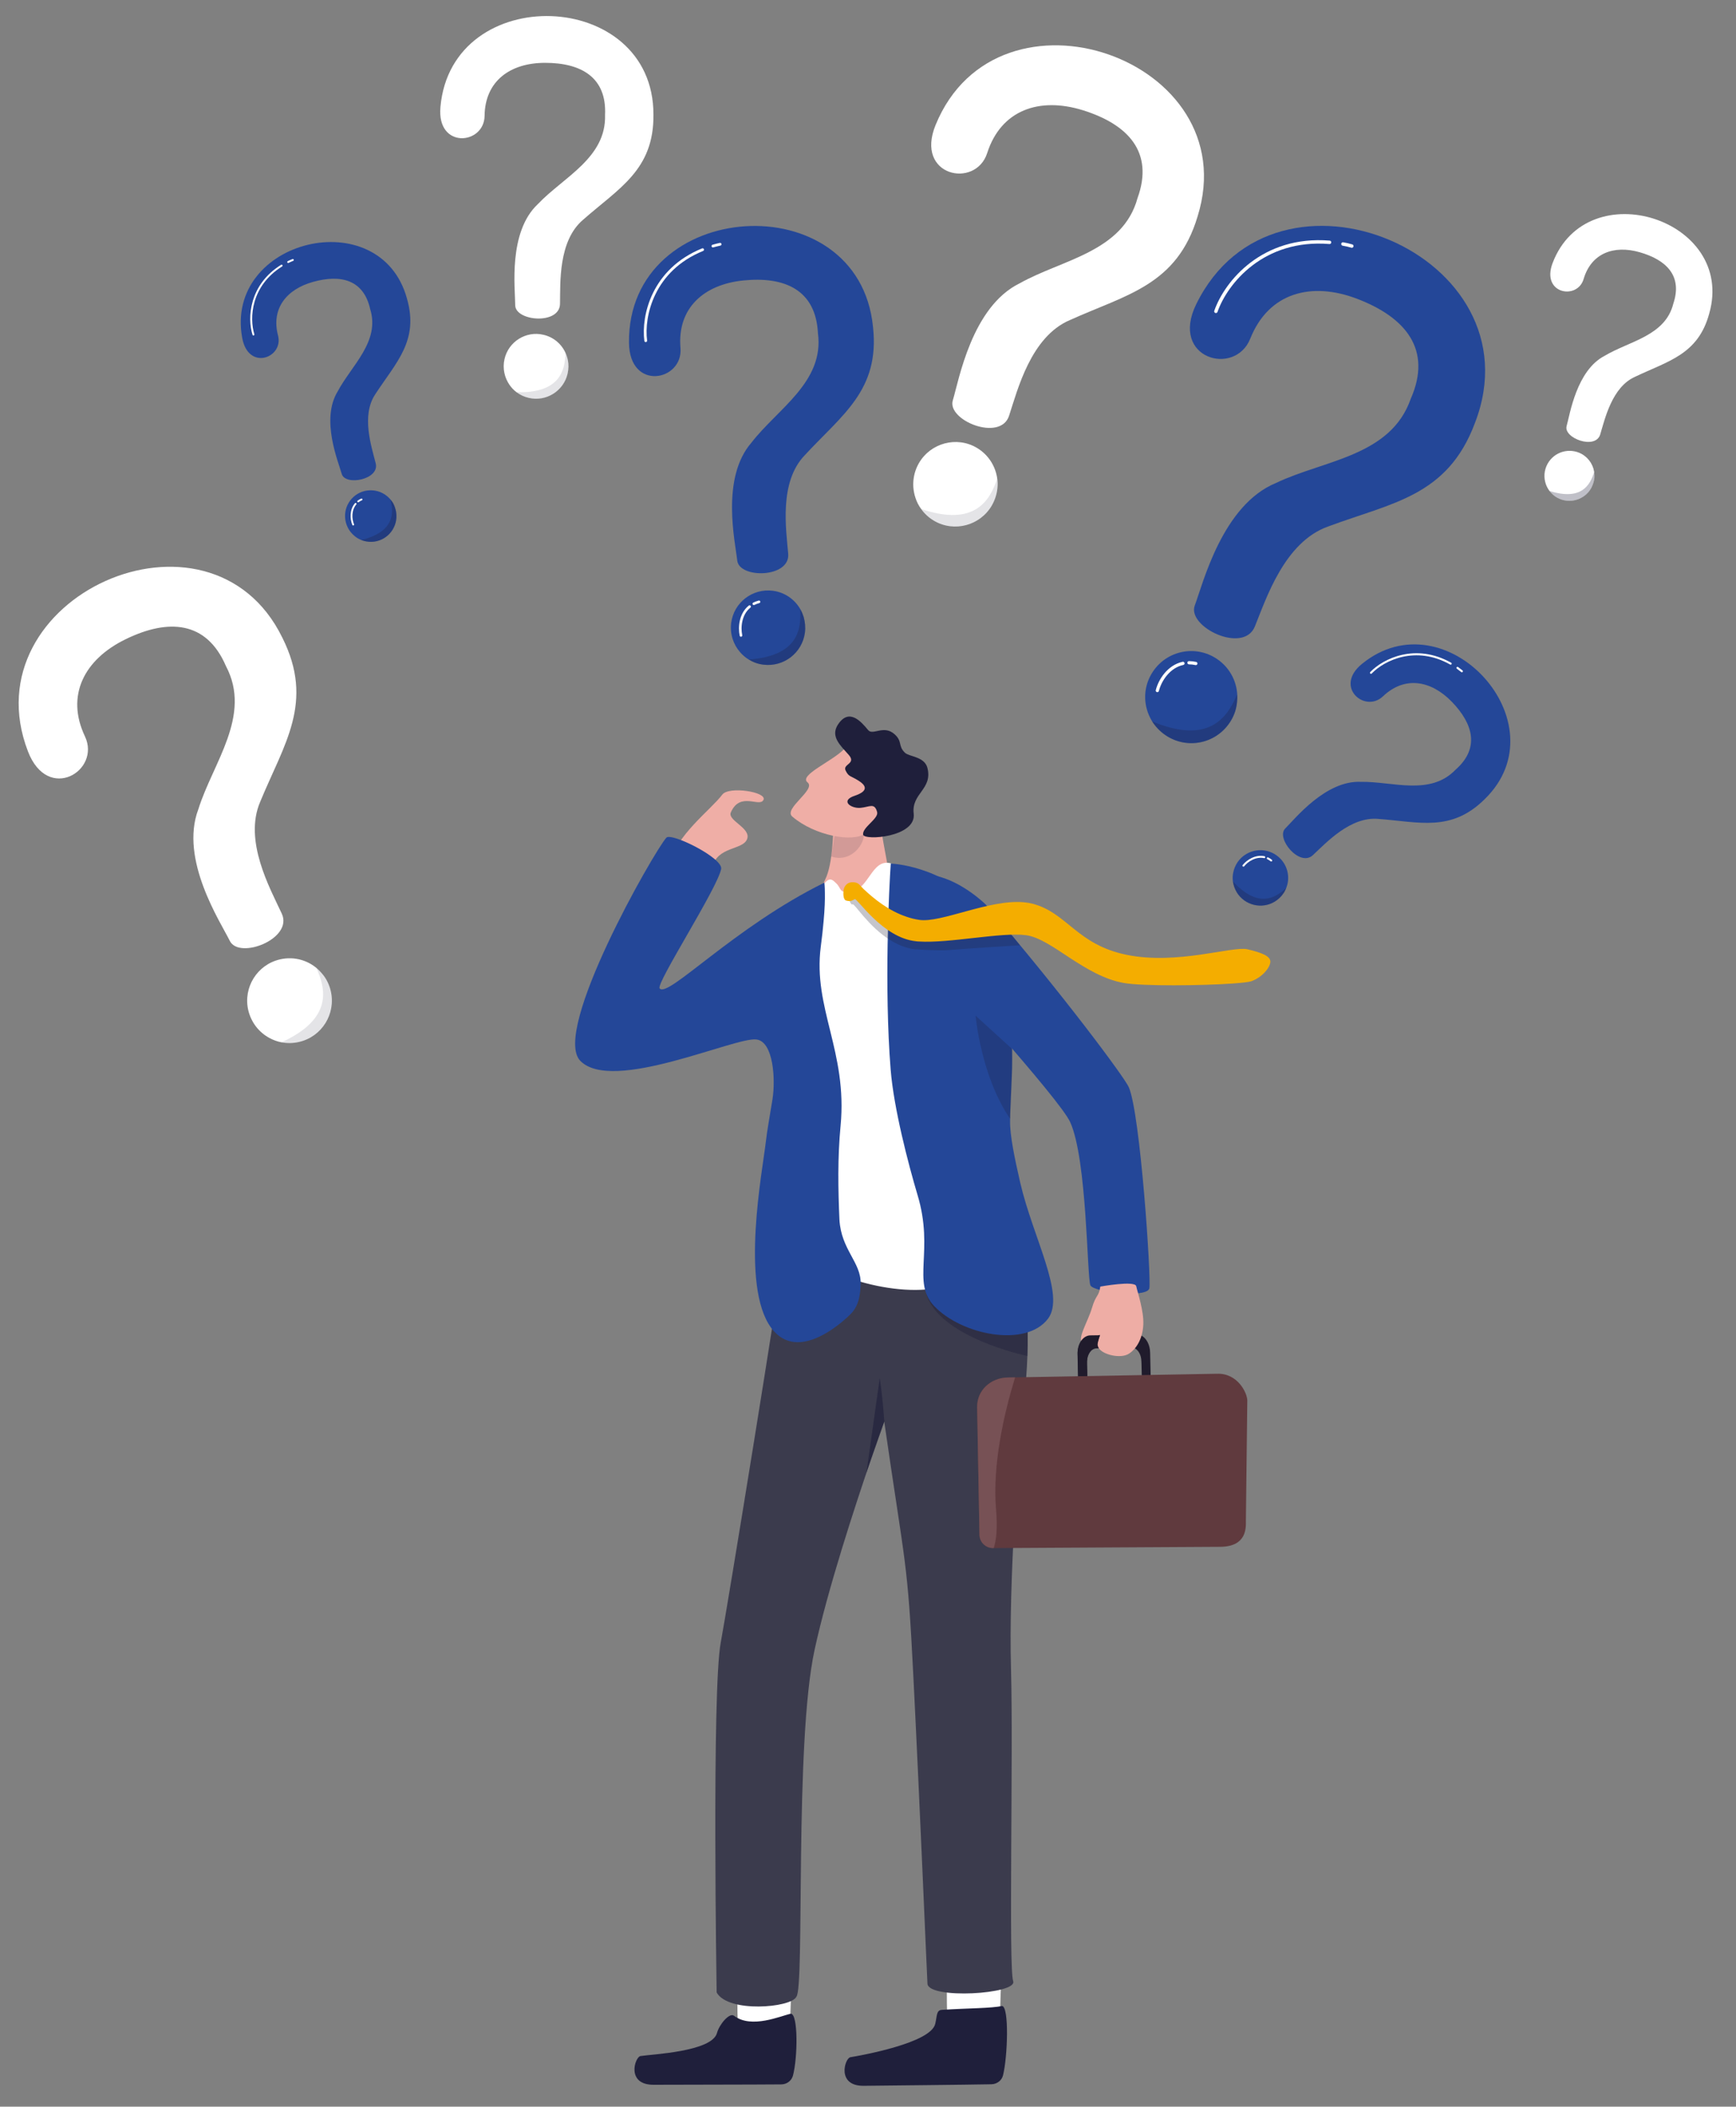 <?xml version="1.0" encoding="utf-8"?>
<!-- Generator: Adobe Illustrator 26.1.0, SVG Export Plug-In . SVG Version: 6.00 Build 0)  -->
<svg version="1.1" id="Layer_1" xmlns="http://www.w3.org/2000/svg" xmlns:xlink="http://www.w3.org/1999/xlink" x="0px" y="0px"
	 viewBox="0 0 1348.8 1636.1" style="enable-background:new 0 0 1348.8 1636.1;" xml:space="preserve">
<rect x="0" y="0" width="1348.8" height="1636.1" fill="#808080" stroke="none"/>
<style type="text/css">
	.st0{fill:#FFFFFF;}
	.st1{opacity:0.28;fill:#1F1F39;}
	.st2{fill:none;stroke:#FFFFFF;stroke-width:1.356;stroke-linecap:round;stroke-linejoin:round;stroke-miterlimit:10;}
	.st3{fill:none;stroke:#FFFFFF;stroke-width:1.441;stroke-linecap:round;stroke-linejoin:round;stroke-miterlimit:10;}
	.st4{fill:#EFAEA6;}
	.st5{opacity:0.14;fill:#1F1F3B;}
	.st6{fill:#1F1F3B;}
	.st7{fill:#3B3B4D;}
	.st8{opacity:0.46;fill:#1F1F3B;}
	.st9{opacity:0.62;fill:#1F1F3B;}
	.st10{opacity:0.43;fill:#1F1F3B;}
	.st11{fill:#244798;}
	.st12{opacity:0.25;fill:#1F1F3B;}
	.st13{fill:#201B2C;}
	.st14{fill:#EEADA5;}
	.st15{fill:#603A3E;}
	.st16{fill:#775155;}
	.st17{opacity:0.26;fill:#1F1F39;}
	.st18{fill:#F4AD00;}
	.st19{fill:none;stroke:#FFFFFF;stroke-width:2.495;stroke-linecap:round;stroke-linejoin:round;stroke-miterlimit:10;}
	.st20{fill:none;stroke:#FFFFFF;stroke-width:2.652;stroke-linecap:round;stroke-linejoin:round;stroke-miterlimit:10;}
	.st21{opacity:0.12;fill:#1F1F39;}
	.st22{fill:none;stroke:#FFFFFF;stroke-width:2.295;stroke-linecap:round;stroke-linejoin:round;stroke-miterlimit:10;}
	.st23{fill:none;stroke:#FFFFFF;stroke-width:2.439;stroke-linecap:round;stroke-linejoin:round;stroke-miterlimit:10;}
	.st24{fill:none;stroke:#FFFFFF;stroke-width:2.014;stroke-linecap:round;stroke-linejoin:round;stroke-miterlimit:10;}
	.st25{fill:none;stroke:#FFFFFF;stroke-width:2.141;stroke-linecap:round;stroke-linejoin:round;stroke-miterlimit:10;}
	.st26{fill:none;stroke:#FFFFFF;stroke-width:2.286;stroke-linecap:round;stroke-linejoin:round;stroke-miterlimit:10;}
	.st27{fill:none;stroke:#FFFFFF;stroke-width:2.43;stroke-linecap:round;stroke-linejoin:round;stroke-miterlimit:10;}
	.st28{fill:none;stroke:#FFFFFF;stroke-width:1.756;stroke-linecap:round;stroke-linejoin:round;stroke-miterlimit:10;}
	.st29{fill:none;stroke:#FFFFFF;stroke-width:1.866;stroke-linecap:round;stroke-linejoin:round;stroke-miterlimit:10;}
	.st30{fill:none;stroke:#FFFFFF;stroke-width:1.396;stroke-linecap:round;stroke-linejoin:round;stroke-miterlimit:10;}
	.st31{fill:none;stroke:#FFFFFF;stroke-width:1.483;stroke-linecap:round;stroke-linejoin:round;stroke-miterlimit:10;}
	.st32{fill:none;stroke:#FFFFFF;stroke-width:1.504;stroke-linecap:round;stroke-linejoin:round;stroke-miterlimit:10;}
	.st33{fill:none;stroke:#FFFFFF;stroke-width:1.598;stroke-linecap:round;stroke-linejoin:round;stroke-miterlimit:10;}
</style>
<path class="st0" d="M1236.4,378.9c-5.2,9.4-17,12.8-26.4,7.7c-2.5-1.4-4.5-3.2-6.1-5.3c-1.2-1.6-2.1-3.3-2.8-5.2
	c-1.8-5.1-1.5-10.8,1.3-15.9c5.2-9.4,17-12.8,26.4-7.7c6.1,3.4,9.7,9.5,10,16c0,0.9,0,1.8,0,2.7
	C1238.5,373.7,1237.7,376.4,1236.4,378.9z"/>
<path class="st1" d="M1236.4,378.9c-5.2,9.4-17,12.8-26.4,7.7c-2.5-1.4-4.5-3.2-6.1-5.3c25,7.8,31.5-4.7,34.7-14.6
	c0.1,0.6,0.2,1.2,0.2,1.8c0,0.9,0,1.8,0,2.7C1238.5,373.7,1237.7,376.4,1236.4,378.9z"/>
<path class="st2" d="M1217,355.1c0.9-0.1,1.9-0.1,2.9,0.1"/>
<path class="st2" d="M1204.7,368c0.7-4.4,3.9-10.5,9.7-12.4"/>
<path class="st0" d="M1243.3,337.4c-3.7,12.2-28.7,2.8-26.1-6.5c2.6-9.3,7.7-43.3,29.6-54.6c19.1-11.4,47.1-15.4,53.3-40.5
	c7.2-21.4-5.2-33.9-26.1-39.9c-20.2-5.8-37.7,0.8-43.6,20.8c-4.9,16.6-33.2,11.5-24.1-12.4c27-70.9,142.5-33.9,121.7,39.2
	c-8.7,32-31.9,36.8-57.8,49.2C1252.5,300.7,1247,325.1,1243.3,337.4z"/>
<path class="st3" d="M1265.7,173.3c1.3,0.1,2.5,0.3,3.8,0.5"/>
<path class="st3" d="M1214.9,206.4c3.2-12.6,17-33.1,45.1-33.4"/>
<path class="st4" d="M657.6,712.3l35.4-6c1.9-15.6-7.7-51.9-8.7-66.2c-1.1-15.7-22.4-30.2-22.4-30.2L647,641l0.4,2.8
	c0,0-0.2,27.3-6.2,39.1c-3.5,6.8-2.9,17.4-11.5,27.4C623.3,717.7,657.6,712.3,657.6,712.3z"/>
<path class="st5" d="M650.9,632.9l5-1.9c0,0,11.4,10.1,14.3,14.2c4.4,6-6.9,25.8-24.4,20L650.9,632.9z"/>
<path class="st4" d="M656.2,581.4c-9,9.7-35.8,20.6-28.8,26.2c7,5.6-19.1,20.5-11.8,26.6c17.5,15,47.2,20.1,56.4,13.2
	c9.2-6.9,27.1-32.2,27.1-32.2L656.2,581.4z"/>
<path class="st6" d="M666.9,606.2c-6.2-3.9-7.4-2.7-9.9-7.8c-2.5-5.1,8.7-5.1,2.3-12.3c-6.4-7.2-14.2-14.1-8.3-23.3
	c8.6-13.2,17.9-2.6,23.5,4.2c3.6,4.4,12.1-4.2,20.4,3.1c6.5,5.7,2.6,9.1,8.2,14.5c3.4,3.2,15.3,2.9,17.5,11.9
	c4.1,16.6-12.6,19.6-10.7,35.4c2.2,18.4-38.6,21.1-39.3,16.3c-0.8-5.6,12.2-12.4,10.9-17.5c-2-7.6-5.9-3.9-13-3.3
	c-7.6,0.6-15.9-5.6-4.4-9.4C675.6,614.1,672.5,609.7,666.9,606.2z"/>
<path class="st0" d="M573.7,1578.1c-1.5-15.3-0.4-54.2-0.4-54.2l42.4-1.5l-2.3,58.4l-28,18.6L573.7,1578.1z"/>
<path class="st6" d="M570.3,1565.5c-3.6-2.7-11.5,6.9-13.2,13.3c-3.8,14.7-51,16.6-59.5,18c-4.3,0.7-11.4,22.4,10.3,22.3
	c18.7-0.1,78.6-0.1,99.1-0.3c4.3,0,8-2.8,9.1-6.8c3.7-14.2,4.1-47.6-1.6-48.1C606.8,1565.5,583.9,1575.9,570.3,1565.5z"/>
<path class="st0" d="M736.6,1578.4c-1.6-15.3-0.7-54.2-0.7-54.2l42.4-1.7l-1.9,58.4l-27.9,18.7L736.6,1578.4z"/>
<path class="st6" d="M731.9,1560.9c-4.6,0.3-3.7,4.6-5.3,11c-3.6,14.8-57.4,24.4-65.9,25.8c-4.3,0.7-11.1,22.5,10.5,22.2
	c18.7-0.2,78.6-0.8,99.1-1.2c4.3-0.1,8-2.9,9-6.9c3.6-14.3,4.9-53.5-0.8-53.9C770.8,1559.7,752.7,1559.6,731.9,1560.9z"/>
<path class="st7" d="M797.2,1071.2c-0.5,6.9-1.3,14.5-2.2,22.7c-3.7,31-11.4,135.5-9.5,201.9c1.9,66.1-2,232.6,1.7,242.8
	c3.7,10.2-65.9,14.3-66.6,2c-0.7-12.3-5.4-128-11-239.6c-4.6-90.7-5.9-81.6-22.6-197l0,0c-0.2,0.5-4.2,11.8-10.2,29.1
	c-12.6,36.9-33.8,101.5-43.9,148.2c-15.8,72.9-7.5,262.9-14.2,269.5c-4,8.5-53,12.7-61.9-3.4c0,0-3.8-235,3.2-271.8
	c4.7-25,44.8-270.3,53.8-336.1c0,0,176.5-38.5,181.9,21.8c0.7,8.2,1,15.5,0.9,22.5c-0.1,9.4,0.4,18,0.9,27.6
	C798.4,1026.8,799.3,1044.6,797.2,1071.2z"/>
<path class="st8" d="M702.6,1070.8C702.6,1070.8,702.6,1070.8,702.6,1070.8c-0.3-0.1-0.5-0.2-0.5-0.2
	C702.2,1070.6,702.6,1070.8,702.6,1070.8z"/>
<path class="st9" d="M687.1,1104L687.1,1104c-0.2,0.6-8,22.4-13.9,39.7l10.3-73.4C683.5,1070.2,685.4,1080.9,687.1,1104z"/>
<path class="st10" d="M798.2,1053.1c-1.5-0.3-69.5-14.8-78.7-48.9c0,0,59.1,5.1,78.1,7.1C798.4,1026.8,798.8,1044.3,798.2,1053.1z"
	/>
<path class="st0" d="M692.2,670.5c-15.3-4.1-16.8,21.1-32.2,22.3c-8.1,0.6-6.3-2.9-10.2-6.7c-2.4-2.3-4.6-4.9-8.3-1.1
	c-76.1,78.1,3.1,274.9-6.5,288.6c-7.9,11.2,56.5,35.8,96.9,25.9c55.5-13.5,52.1-73.8,50.5-85.3c-1.6-11.5-37.3-207-37.3-207
	S717,692.5,692.2,670.5z"/>
<path class="st11" d="M692,830.7c2.4,30,13.7,73.3,20.9,97.4c13.1,43.5-4.8,67.6,12.9,86.2c21.3,22.5,71.3,32.6,88.5,9.8
	c13.7-18.3-11.7-62.8-21.6-105.5l0,0c-4.5-19.5-8.1-37.1-7.9-47.9c0-0.6,0-1.1,0-1.7c0-2.6,0.1-5.1,0.2-7.3c0.1-2.8,0.2-5.3,0.3-7.7
	c0.2-4.2,0.4-8,0.5-11.6c0.4-8.4,0.7-16.1,0.5-27.7c0-1,0-2,0-3c-0.1-6.5-0.4-14.3-0.9-23.9c-1.4-29.3-9.8-69.4-23.1-83.2
	c-31.6-33-70.2-33.9-70.2-33.9C690.8,688.5,686.9,766.8,692,830.7z"/>
<path class="st12" d="M758,788.8c0,0,4,46.8,26.9,80.2c0-2.6,0.1-5.1,0.2-7.3c0.1-2.8,0.2-5.3,0.3-7.7c0.2-4.2,0.4-8,0.5-11.6
	c0.4-8.4,0.7-16.1,0.5-27.7L758,788.8z"/>
<path class="st11" d="M766,702.6c59,68.6,107.7,134.1,111,141.7c9,20.3,17.5,148.3,16,156.2c-1.5,7.9-43.5,3.1-45.8-2.3
	c-2.7-6.3-2.5-97.6-15.7-126.7c-8.2-18.2-103.7-123-113.7-135.2c-10-12.1-12.3-60.7,8.9-56.2C747.8,684.5,766,702.6,766,702.6z"/>
<path class="st13" d="M894,1067.9l-0.2-8.9l-0.2-8.5c-0.1-6-2.8-11-6.5-13.1l0,0c-1.2-0.7-2.5-1-3.9-1l-28.3,0.7l-0.3,0l-0.5,0l0,0
	l-0.2,0l-6.8,0.2c-2.7,0.1-5.1,1.6-6.9,4.1c-1.7,2.3-2.7,5.5-2.9,9c0,0.5,0,0.9,0,1.4l0.2,8.2l0.2,8.9l0.1,5.1l7.1-0.2l0-0.1l-0.1-5
	l-0.2-8.9l0-1.7l0-0.1c0-0.3,0-0.6,0-0.8c0.2-5.5,3.3-9.9,7.3-10l2.1-0.1l25-0.6c1.1,0,2.1,0.3,3,0.8l0,0c2.7,1.6,4.7,5.3,4.8,9.7
	l0.1,1.9l0.2,8.9l0.1,4.8l7.1-0.2L894,1067.9z"/>
<path class="st14" d="M854.9,999.2c-1.2,8.2-3.4,6-6.5,16.6c-3.1,10.6-12.4,25.3-6.9,27c5.5,1.7,9.8-4.6,12.5-5.9
	c2.7-1.3-3.5,4.9-0.3,10.1c3.2,5.2,17,8.4,23.3,4.4c6.3-4,10.8-12.1,11.3-22.7s-4.5-25.1-5.5-29.8
	C881.9,994.3,854.9,999.2,854.9,999.2z"/>
<path class="st13" d="M854,1037L854,1037l-0.2,0l-6.8,0.1c-2.7,0.1-5.1,1.6-6.9,4.1l0,0c-1.7,2.3-2.7,5.5-2.9,9c0,0.5,0,0.9,0,1.4
	l0.2,8.2l0.2,8.9l0.1,5l7.1-0.2l-0.1-5l-0.2-8.9l0-1.7l0-0.1c0-0.3,0-0.6,0-0.8c0.2-5.5,3.3-10,7.3-10.1l1.2-4.3l0,0l0.9-3.3l0,0
	l0,0l0,0l0.7-2.5L854,1037z"/>
<path class="st15" d="M759.2,1092.9l1.8,99c0.1,5.9,4.9,10.5,10.8,10.4l0.3,0l176.5-1c19.9-0.4,19.5-14.4,19.4-20.3l1.1-93.4
	c-0.1-5.9-7.5-21.2-23.4-20.7l-157,2.8l-5.9,0.1C769.9,1070.1,759,1079.6,759.2,1092.9z"/>
<path class="st16" d="M759.2,1092.9l1.8,99c0.1,5.9,4.9,10.5,10.8,10.4l0.3,0c1.9-5.9,3.1-15.2,1.8-29.8
	c-3-35.3,6.4-75.5,14.8-102.8l-5.9,0.1C769.9,1070.1,759,1079.6,759.2,1092.9z"/>
<path class="st17" d="M657,696.9c1.5,0.4,2.4,1.8,3.1,3c0.9,1.6,1.4,3,2.4,2.4c1.3-0.8,12.6,17.7,29.3,27.9c5.3,3.3,12.5,6.4,18.8,7
	c2.4,0.2,19.1,1.3,25.9,0.7c11.3-1,56-3.8,56-3.8s-19.1-23.8-21.7-25.9c-10.4,2.8-40.3,10.1-48.4,11.3c-4,0.6-7.6,0.8-10.5,0.4
	c-1.3-0.2-2.6-0.5-3.9-0.7c-5.7-1.3-11-3.4-16-6c-9.4-4.9-17.3-11.5-23.4-17.3c-3.3-3.2-3.6-4.6-7.7-5.2c0,0-0.1,0-0.1,0
	C658.8,693.2,655.2,696.3,657,696.9z"/>
<path class="st18" d="M987,747.3c-0.5,4.6-6.6,11.9-14.9,14.8c-1.9,0.6-6.9,1.2-13.9,1.7c-24,1.7-70.5,2.2-85.1-0.4
	c-15.2-2.7-29-11.1-41.6-19.3c-12.8-8.4-24.3-16.5-34.3-17.8c-19.2-2.5-59.5,6.4-83.2,4.9c-0.8,0-1.5-0.1-2.3-0.2
	c-26-2.6-45.8-33.8-47.6-32.7c-1.2,0.7-2.4,1.5-4.1,1.5c-0.7,0-1.6-0.1-2.6-0.4c-2.3-0.7-2.3-5.3-2-7.9c0.3-2.6,2.3-6.7,7.8-6.3
	c4.1,0.3,4.4,2,7.7,5.2c8.2,7.7,19.6,17,33.5,21.6c3.1,1.1,6.4,1.9,9.8,2.4c16.7,2.6,54.2-16,81-13.7c2.5,0.2,4.9,0.6,7.2,1.2
	c26.9,7.1,34.2,31.8,73.2,39.7c39,7.9,81.9-6.9,93.4-4.4C980.6,739.9,987.5,742.7,987,747.3z"/>
<path class="st4" d="M519.8,671.7c5.6-23.4,32.4-42.6,41.4-54.6c5.1-6.7,34.9-2.1,32,4.1c-3,6.2-18.2-6.8-25.4,9.8
	c-2.7,6.3,16.2,12.2,12.6,20.8c-3.5,8.6-23.1,5.4-27,21.8C549.6,690.1,519.8,671.7,519.8,671.7z"/>
<path class="st11" d="M668.7,997c-0.4,15.9-4.7,21-10.8,26.4c-10.8,9.8-37.6,30-55.7,11.4c-1-1-2-2.2-2.9-3.4
	c-24.3-32.6-6.8-122.5-4.3-144.5c1-8.9,3.2-20.8,5.2-33.2c2.4-15.4,0.8-44.6-12.4-46.4c-16.5-2.3-112.3,42.2-137,16.5
	c-22.3-23.2,56.9-161.8,66.9-173.2c3.7-4.3,44.3,15.8,42.6,24.3c-3,15.2-50.7,88.8-47.8,92.7c6.1,8.1,57.4-47.3,128-82.1
	c0,0,0.4,2.6,0.4,8.4c0.1,4.8-0.1,11.9-1,21.6c-0.5,5.7-1.2,12.2-2.2,19.8c-6.2,47.6,20.9,81.4,15.4,139
	c-2.4,24.8-1.9,49.9-0.9,72.8C653.5,970.7,669.1,980.3,668.7,997z"/>
<path class="st11" d="M955.3,561.4c-11.1,16.4-33.3,20.7-49.7,9.6c-4.3-2.9-7.8-6.6-10.4-10.7c-1.9-3.1-3.4-6.5-4.3-10
	c-2.5-9.6-1-20.1,5-28.9c11.1-16.4,33.3-20.7,49.7-9.6c10.6,7.2,16.2,19,15.7,31c-0.1,1.6-0.2,3.2-0.5,4.9
	C960.1,552.4,958.2,557.1,955.3,561.4z"/>
<path class="st1" d="M955.3,561.4c-11.1,16.4-33.3,20.7-49.7,9.6c-4.3-2.9-7.8-6.6-10.4-10.7c44.5,18.4,58.5-3.4,66-21
	c0.1,1.1,0.1,2.2,0.1,3.4c-0.1,1.6-0.2,3.2-0.5,4.9C960.1,552.4,958.2,557.1,955.3,561.4z"/>
<path class="st19" d="M923.8,514.7c1.7,0,3.4,0.2,5.3,0.6"/>
<path class="st19" d="M899.2,536.3c2-8,8.8-18.7,19.9-21.1"/>
<path class="st11" d="M975,486.5c-8.8,21.8-53,0.3-46.7-16.3c6.3-16.6,21.3-78.1,63.3-95.2c37-17.7,88.9-20.5,104.5-65.3
	c16.8-38.1-3.9-63.1-41.3-77.5c-36.1-13.9-69.2-4.8-83.4,30.8c-11.8,29.7-62.7,15.6-42-26.7c61.4-125.4,267-38.4,216.6,92.1
	c-21.3,57.2-64.6,62-114.1,80.5C998,420.9,983.8,464.8,975,486.5z"/>
<path class="st20" d="M1043.4,189.5c2.3,0.4,4.6,0.9,6.9,1.6"/>
<path class="st20" d="M944.7,241.8c7.9-22.6,36.7-57.8,88.3-53.6"/>
<path class="st0" d="M257,769.7c4.1,17.7-6.9,35.4-24.6,39.5c-4.7,1.1-9.3,1.1-13.7,0.3c-3.3-0.6-6.5-1.8-9.4-3.4
	c-8-4.3-14.1-11.9-16.4-21.5c-4.1-17.7,6.9-35.4,24.6-39.5c11.5-2.7,23,1,30.7,8.8c1.1,1.1,2,2.2,3,3.4
	C253.9,760.8,255.9,765,257,769.7z"/>
<path class="st21" d="M257,769.7c4.1,17.7-6.9,35.4-24.6,39.5c-4.7,1.1-9.3,1.1-13.7,0.3c40.3-18.4,34.3-41.6,27.2-57.6
	c0.8,0.6,1.6,1.3,2.4,2c1.1,1.1,2,2.2,3,3.4C253.9,760.8,255.9,765,257,769.7z"/>
<path class="st22" d="M205.8,761.6c1.1-1.1,2.3-2.2,3.7-3.2"/>
<path class="st22" d="M204.9,791.7c-4.1-6.4-7-17.6-1.8-26.6"/>
<path class="st0" d="M218.9,709.5c9.2,19.6-33,35.9-40.3,21.3c-7.2-14.6-39.3-63.2-24.5-102.3c11.2-36,41.9-72.7,21.4-111.3
	c-15.1-35.1-44.9-36.9-78-20.7c-32,15.6-46.6,43.6-31.5,75.4c12.6,26.6-28.8,52-44.3,11.6c-46-119.8,141.3-203.8,197.7-88.2
	c25.1,50.2,1.3,82.4-17.2,127.3C189.1,652.9,209.8,689.9,218.9,709.5z"/>
<path class="st23" d="M61.7,477.5c1.7-1.3,3.5-2.5,5.4-3.7"/>
<path class="st23" d="M35.1,576.6c-10.3-19.5-16-61,19.2-93.1"/>
<path class="st11" d="M625.4,491.2c-2,15.8-16.5,27-32.3,25c-4.2-0.5-8-1.9-11.4-4c-2.5-1.5-4.8-3.5-6.7-5.7c-5.2-6-8-14.1-6.9-22.7
	c2-15.8,16.5-27,32.3-25c10.3,1.3,18.6,7.9,22.6,16.6c0.5,1.2,1,2.4,1.4,3.7C625.5,483,625.9,487.1,625.4,491.2z"/>
<path class="st1" d="M625.4,491.2c-2,15.8-16.5,27-32.3,25c-4.2-0.5-8-1.9-11.4-4c38.8-2.8,40.9-23.7,40-39.1
	c0.5,0.8,0.9,1.6,1.3,2.4c0.5,1.2,1,2.4,1.4,3.7C625.5,483,625.9,487.1,625.4,491.2z"/>
<path class="st24" d="M585.7,468.9c1.2-0.6,2.6-1.1,4-1.5"/>
<path class="st24" d="M575.7,493.5c-1.4-6.5-0.4-16.7,6.7-22.4"/>
<path class="st11" d="M612.4,430.1c1.6,18.9-38.1,19.4-39.6,5.2c-1.5-14.2-13-64,11.1-91.6c20.2-26.2,56.7-47,51.6-85
	c-1.7-33.5-25.7-44.1-57.8-40.9c-31.1,3.1-51.6,21.7-49,52.4c2.2,25.7-39.6,34-40-4c-1.2-112.7,178.6-124.5,189.6-12.2
	c5.4,49-24.1,68.2-53,99.5C605.1,374.4,610.8,411.2,612.4,430.1z"/>
<path class="st25" d="M553.9,191.1c1.8-0.5,3.7-1,5.6-1.4"/>
<path class="st25" d="M501.7,264.6c-2.5-19.2,5.5-55,44.2-70.7"/>
<path class="st0" d="M770.6,392.6c-9.1,15.6-29.2,21-44.8,11.9c-4.1-2.4-7.5-5.5-10.1-9.2c-2-2.7-3.5-5.7-4.5-8.9
	c-2.8-8.6-2.1-18.3,2.8-26.8c9.1-15.6,29.2-21,44.8-11.9c10.1,5.9,15.9,16.4,16.3,27.3c0,1.5,0,3-0.2,4.5
	C774.4,384,773,388.4,770.6,392.6z"/>
<path class="st21" d="M770.6,392.6c-9.1,15.6-29.2,21-44.8,11.9c-4.1-2.4-7.5-5.5-10.1-9.2c41.8,14.1,53.3-6.7,59-23.2
	c0.2,1,0.3,2,0.3,3.1c0,1.5,0,3-0.2,4.5C774.4,384,773,388.4,770.6,392.6z"/>
<path class="st26" d="M738.9,351.7c1.5-0.1,3.2,0,4.9,0.2"/>
<path class="st26" d="M717.7,373c1.4-7.5,6.9-17.6,16.9-20.5"/>
<path class="st0" d="M784,322.9c-6.7,20.5-48.5,3.5-43.7-12c4.7-15.5,14.7-72.7,52-90.9c32.7-18.4,80-24.2,91.5-66.1
	c13-35.8-7.5-57.4-42.5-68.3c-33.9-10.5-63.6-0.1-74.3,33.3c-9,27.9-56.4,18.1-40.1-21.8c48.4-118.4,241.7-51.5,203.6,70.9
	c-16,53.6-55.2,60.7-99.3,80.6C801,261.5,790.7,302.4,784,322.9z"/>
<path class="st27" d="M828.2,47.2c2.1,0.3,4.3,0.6,6.4,1"/>
<path class="st27" d="M741.2,101c5.9-21.2,30-55.1,77.4-54.4"/>
<path class="st0" d="M441,290.2c-3.1,13.5-16.7,22-30.2,18.8c-3.6-0.8-6.8-2.4-9.5-4.4c-2.1-1.6-3.8-3.4-5.3-5.5
	c-4-5.7-5.7-13-4-20.3c3.1-13.5,16.7-22,30.2-18.8c8.8,2,15.4,8.4,18.1,16.4c0.4,1.1,0.7,2.2,0.9,3.3
	C441.9,283,441.8,286.6,441,290.2z"/>
<path class="st21" d="M441,290.2c-3.1,13.5-16.7,22-30.2,18.8c-3.6-0.8-6.8-2.4-9.5-4.4c33.9,0.9,37.6-17,38.1-30.4
	c0.3,0.7,0.7,1.4,0.9,2.2c0.4,1.1,0.7,2.2,0.9,3.3C441.9,283,441.8,286.6,441,290.2z"/>
<path class="st28" d="M408.6,267.4c1.1-0.4,2.3-0.7,3.6-0.9"/>
<path class="st28" d="M397.8,287.8c-0.7-5.8,1.1-14.5,7.7-18.9"/>
<path class="st0" d="M435.1,236c-0.3,16.5-34.8,13.5-34.8,1c0-12.5-5.7-56.7,17.6-78.5c19.8-20.9,53.2-35.8,52.2-69.2
	c1.4-29.2-18.5-40.5-46.6-40.5c-27.3,0-46.7,14.3-47,41.2c-0.3,22.5-37.3,26-34.3-6.9c8.7-97.8,165.7-92.4,165.5,6
	c0.4,42.9-26.8,57-54.7,81.6C433.7,187.1,435.4,219.5,435.1,236z"/>
<path class="st29" d="M405.3,23.7c1.6-0.3,3.3-0.5,5-0.7"/>
<path class="st29" d="M353.6,82.8c-0.5-16.8,9.6-47.2,44.5-57.5"/>
<path class="st11" d="M308,400c0.5,11-8.1,20.4-19.1,20.8c-2.9,0.1-5.7-0.4-8.2-1.4c-1.9-0.8-3.7-1.8-5.2-3.1
	c-4.3-3.5-7.1-8.7-7.4-14.7c-0.5-11,8.1-20.4,19.1-20.8c7.2-0.3,13.6,3.2,17.4,8.7c0.5,0.7,1,1.5,1.4,2.4
	C307.1,394.4,307.9,397.1,308,400z"/>
<path class="st1" d="M308,400c0.5,11-8.1,20.4-19.1,20.8c-2.9,0.1-5.7-0.4-8.2-1.4c26.1-6.5,25.2-21,22.7-31.4
	c0.4,0.5,0.8,1,1.2,1.5c0.5,0.7,1,1.5,1.4,2.4C307.1,394.4,307.9,397.1,308,400z"/>
<path class="st30" d="M278.3,389.4c0.8-0.6,1.6-1.1,2.6-1.5"/>
<path class="st30" d="M274.4,407.4c-1.8-4.3-2.2-11.3,1.9-16.1"/>
<path class="st11" d="M291.9,359.8c3.3,12.7-23.8,17.8-26.4,8.2c-2.7-9.6-16.4-42.2-3.2-63.9c10.7-20.2,33.2-38.8,25.3-64.1
	c-5.1-22.7-22.7-27.1-44.3-21.1c-20.9,5.8-32.7,20.9-27.3,41.6c4.6,17.3-23,27.9-27.8,2c-14.1-76.8,107.3-106,128-30.6
	c9.4,32.8-8.4,49.4-24.5,74.1C280.4,322.6,288.7,347,291.9,359.8z"/>
<path class="st31" d="M223.9,203.5c1.2-0.6,2.4-1.1,3.6-1.6"/>
<path class="st31" d="M196.9,259.8c-4-12.8-2.7-38.2,21.9-53.5"/>
<path class="st11" d="M990.5,700.2c-10.2,6.2-23.4,2.9-29.6-7.2c-1.6-2.7-2.6-5.6-3-8.5c-0.3-2.2-0.2-4.4,0.2-6.5
	c1.1-5.9,4.5-11.3,10-14.6c10.2-6.2,23.4-2.9,29.6,7.2c4,6.6,4.1,14.5,0.8,20.9c-0.4,0.9-0.9,1.7-1.5,2.5
	C995.4,696.4,993.2,698.5,990.5,700.2z"/>
<path class="st1" d="M990.5,700.2c-10.2,6.2-23.4,2.9-29.6-7.2c-1.6-2.7-2.6-5.6-3-8.5c19.7,21.3,32.9,12.9,41.4,5.2
	c-0.2,0.6-0.5,1.3-0.8,1.9c-0.4,0.9-0.9,1.7-1.5,2.5C995.4,696.4,993.2,698.5,990.5,700.2z"/>
<path class="st32" d="M985,666.6c0.9,0.4,1.8,1,2.7,1.7"/>
<path class="st32" d="M966.1,672.3c3.1-3.9,9.5-8,16.2-6.6"/>
<path class="st11" d="M1020.1,664.1c-10.3,9.7-29.1-13.2-21.5-20.7s31.3-37.4,58.7-36.2c24.7-0.4,53.8,11.2,73.7-9.5
	c18.8-16.6,13.7-35.5-3.1-52.8c-16.3-16.7-36.7-20-53.4-4.1c-14,13.3-38.3-7.3-16.3-25.2c65.2-53.2,155.8,46.2,95.4,105
	c-26.1,25.9-51,17.7-82.7,15.4C1049.3,634,1030.5,654.4,1020.1,664.1z"/>
<path class="st33" d="M1132.4,518.7c1.1,0.8,2.3,1.7,3.4,2.6"/>
<path class="st33" d="M1065.2,522.5c10-10.4,34.7-22.4,61.9-7.1"/>
</svg>
